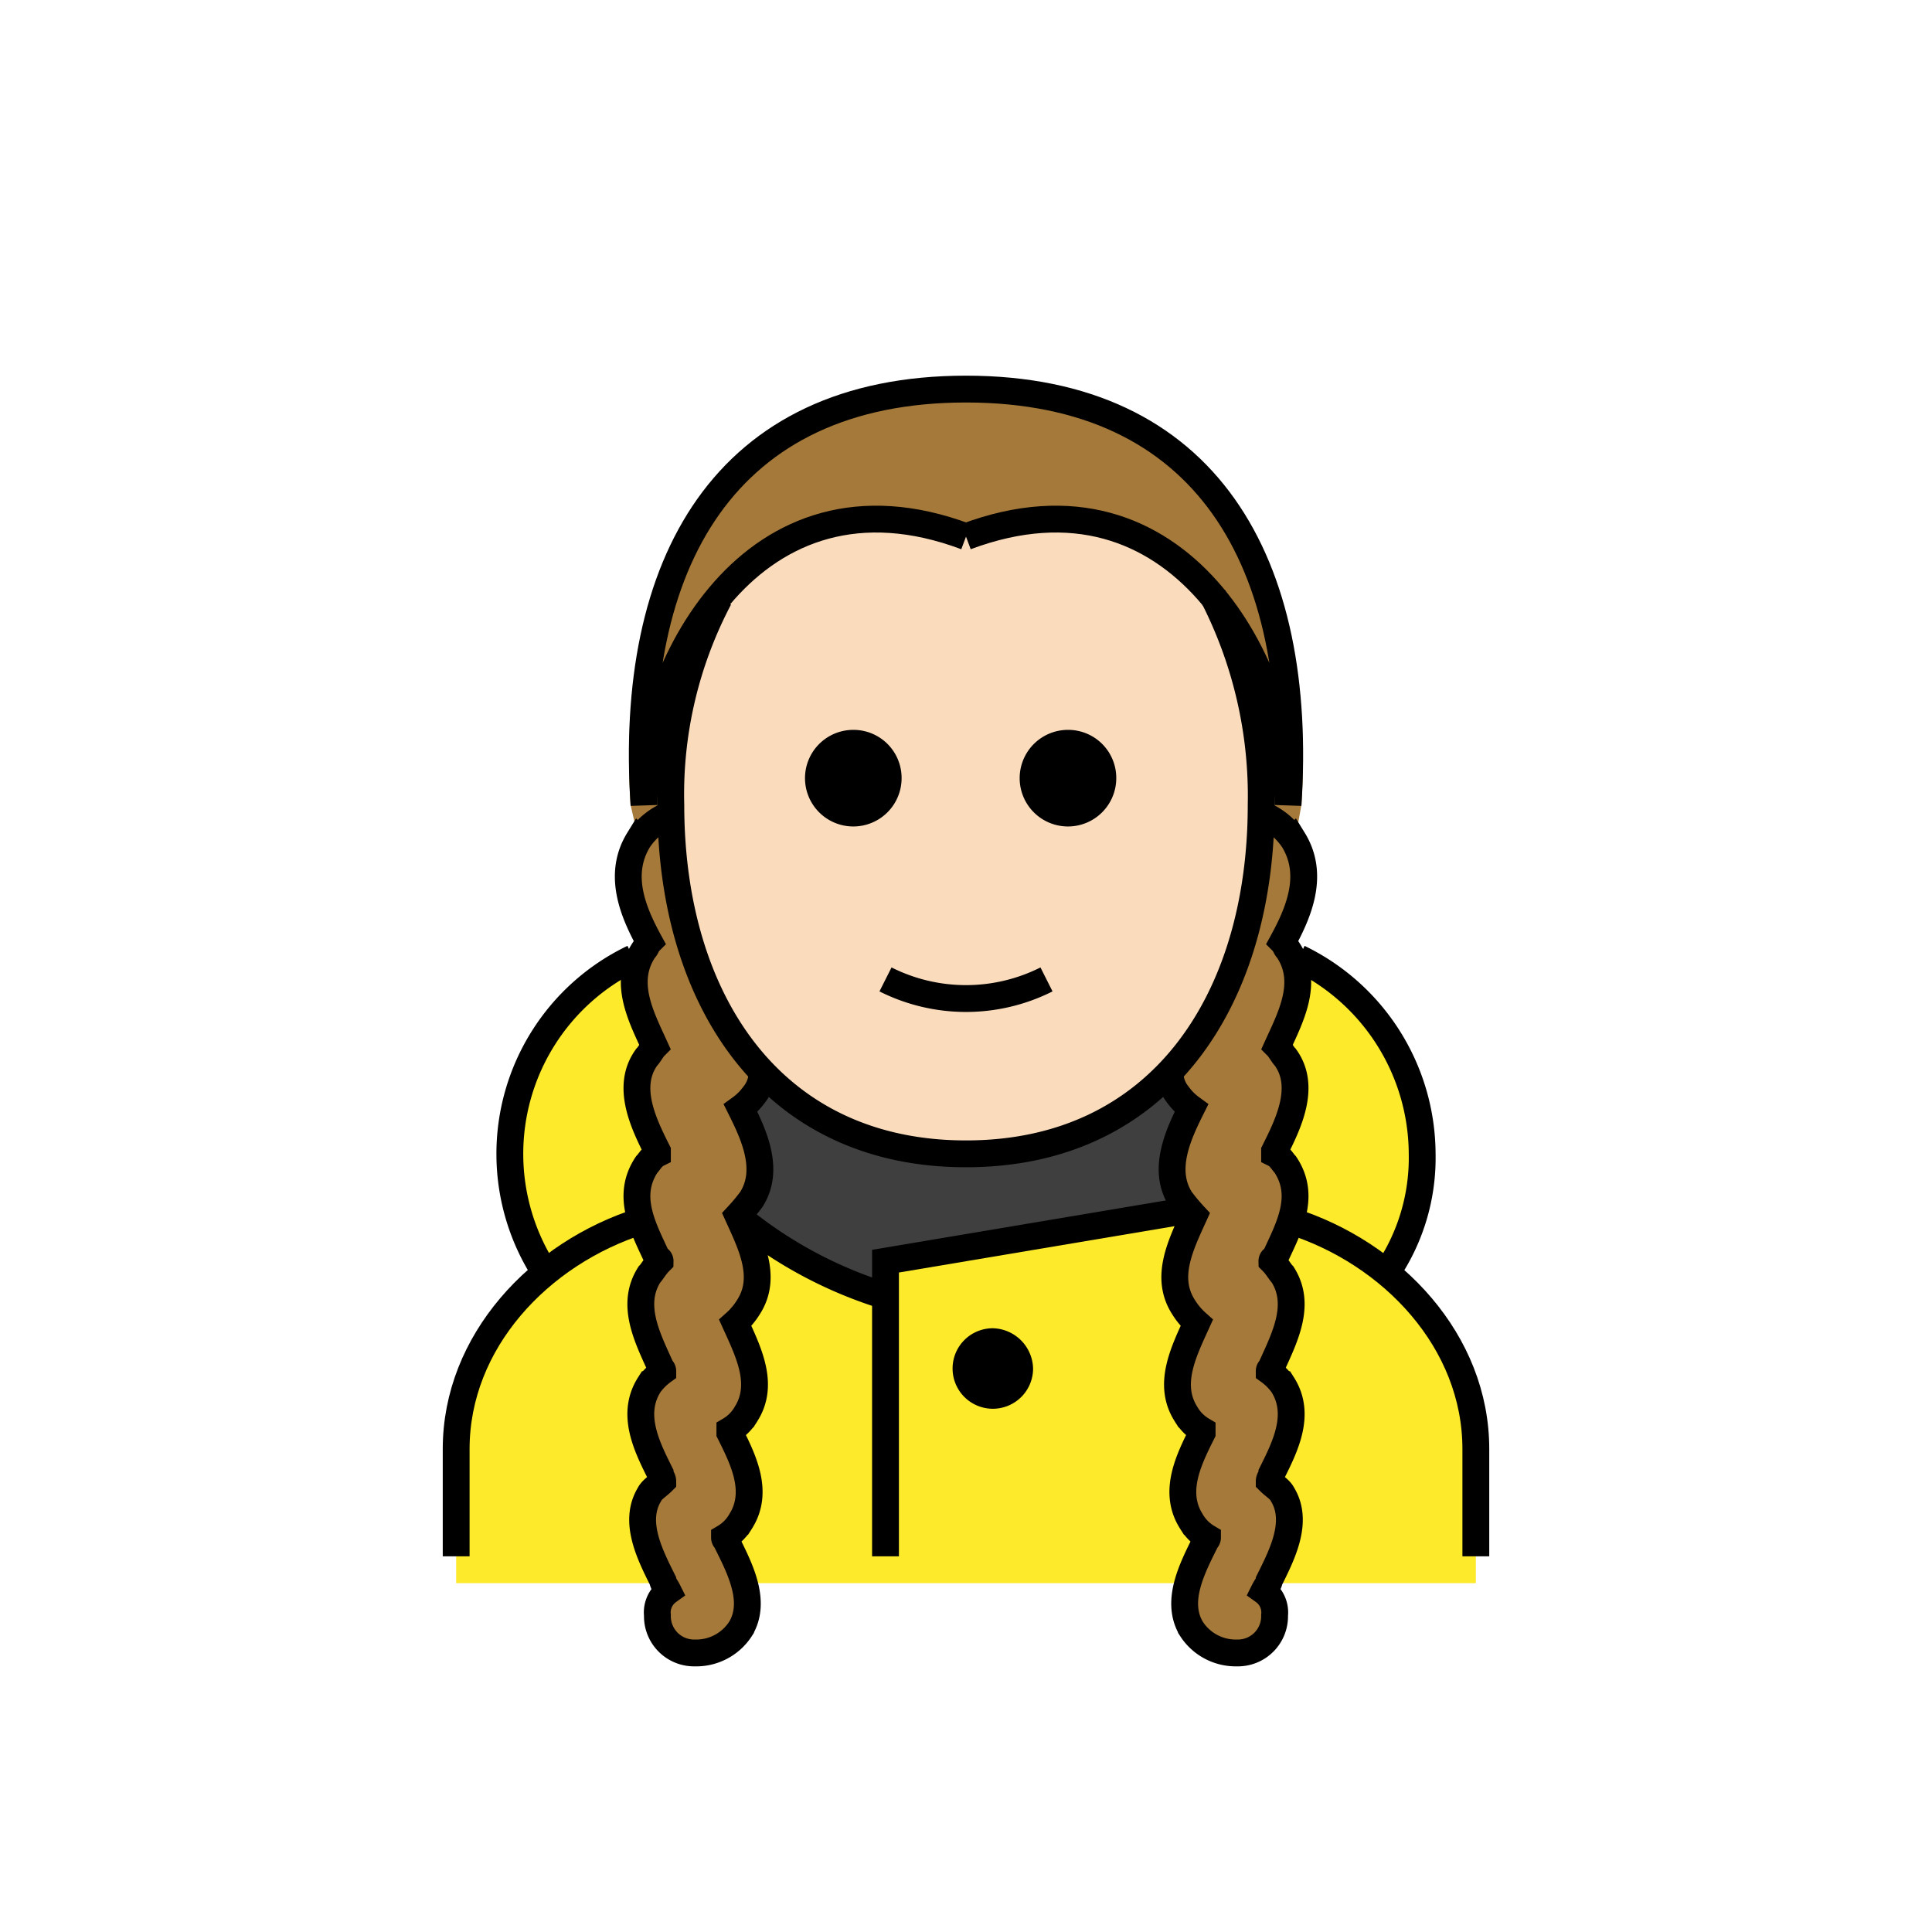 <svg id="emoji" viewBox="0 0 72 72" xmlns="http://www.w3.org/2000/svg" width="64" height="64">
  <g id="color">
    <rect x="26" y="36" width="20" height="14" fill="#3f3f3f"/>
    <path fill="#fcea2b" d="M51.6,47.4A7.67,7.67,0,0,0,53,43a7.993,7.993,0,0,0-7-7.9v10c-.3,0-.7-.1-1-.1L33,47v1.3A17.954,17.954,0,0,1,27,45a3.402,3.402,0,0,0-1,.1v-10A8.07,8.07,0,0,0,19,43a7.441,7.441,0,0,0,1.4,4.4A8.637,8.637,0,0,0,17,54v5H55V54A8.799,8.799,0,0,0,51.6,47.4Z"/>
    <path fill="#a57939" d="M28.4,40a1.33,1.33,0,0,1-.3.8,2.252,2.252,0,0,1-.5.5c.5,1,1.1,2.3.4,3.4a7.365,7.365,0,0,1-.5.6c.5,1.1,1.1,2.3.4,3.4a2.651,2.651,0,0,1-.5.6h0c.5,1.1,1.1,2.3.4,3.4a1.698,1.698,0,0,1-.6.6v.1c.5,1,1.1,2.2.4,3.3a1.698,1.698,0,0,1-.6.6c0,.1.1.1.1.2.5,1,1.1,2.2.5,3.2a1.966,1.966,0,0,1-1.7.9,1.367,1.367,0,0,1-1.4-1.4.975.975,0,0,1,.4-.9c-.1-.2-.2-.3-.2-.4-.5-1-1.1-2.2-.5-3.2.1-.2.3-.3.5-.5,0-.1-.1-.2-.1-.3-.5-1-1.1-2.2-.4-3.3a2.252,2.252,0,0,1,.5-.5c0-.1-.1-.1-.1-.2-.5-1.1-1.1-2.3-.4-3.4.1-.1.2-.3.4-.5a.098.098,0,0,0-.1-.1c-.5-1.1-1.2-2.3-.4-3.5.1-.1.2-.3.4-.4v-.1c-.5-1-1.2-2.4-.4-3.5.1-.1.2-.3.3-.4-.5-1.1-1.2-2.4-.4-3.6.1-.1.1-.2.2-.3-.6-1.1-1.2-2.5-.4-3.8L23.5,30C22.9,21,27,14.5,36,14.5S49.1,21,48.5,30l-.2,1.1c.8,1.3.2,2.7-.4,3.8.1.1.2.2.2.3.8,1.2.1,2.6-.4,3.6.2.2.3.3.3.4.7,1.2.1,2.5-.4,3.5v.1l.4.4c.7,1.1.1,2.4-.4,3.5a.098.098,0,0,1-.1.1,1.756,1.756,0,0,1,.4.5c.7,1.1.1,2.3-.4,3.4,0,.1-.1.1-.1.2.2.2.4.3.5.5.7,1.1.1,2.2-.4,3.3,0,.1-.1.2-.1.3l.5.5c.6,1,.1,2.1-.5,3.2-.1.1-.1.3-.2.4a1.489,1.489,0,0,1,.4.9,1.367,1.367,0,0,1-1.4,1.4,1.772,1.772,0,0,1-1.7-.9c-.6-1-.1-2.1.5-3.2,0-.1.1-.1.1-.2a1.698,1.698,0,0,1-.6-.6c-.7-1.1-.1-2.2.4-3.3v-.1a1.698,1.698,0,0,1-.6-.6c-.7-1.1-.1-2.3.4-3.4h0a1.333,1.333,0,0,1-.5-.6c-.7-1.1-.1-2.3.4-3.4a1.333,1.333,0,0,1-.5-.6c-.7-1.1-.1-2.4.4-3.4l-.5-.5a1.33,1.33,0,0,1-.3-.8H28.4Z"/>
  </g>
  <g id="skin">
    <path fill="#fadcbc" d="M36,20c-4.1-1.5-7.1-.2-9.1,2.2A15.287,15.287,0,0,0,25,30c0,7.2,3.7,13,11,13s11-5.8,11-13a15.287,15.287,0,0,0-1.9-7.8C43.1,19.8,40.1,18.5,36,20Z"/>
  </g>
  <g id="line">
    <path fill="none" stroke="#000" strokeLinecap="round" strokeLinejoin="round" strokeWidth="2" d="M36,20c8-3,12,5,12,10,.6-9-3-15.5-12-15.5"/>
    <path fill="none" stroke="#000" strokeLinecap="round" strokeLinejoin="round" strokeWidth="2" d="M36,20c-8-3-12,5-12,10-.6-9,3-15.5,12-15.5"/>
    <path d="M41.6,29a1.8,1.8,0,1,1-1.8-1.8A1.792,1.792,0,0,1,41.6,29"/>
    <path d="M33.6,29a1.8,1.8,0,1,1-1.8-1.8A1.792,1.792,0,0,1,33.6,29"/>
    <path d="M38.5,51A1.5,1.5,0,1,1,37,49.5,1.538,1.538,0,0,1,38.5,51"/>
    <path fill="none" stroke="#000" strokeLinecap="round" strokeLinejoin="round" strokeWidth="2" d="M33,36.5a6.671,6.671,0,0,0,6,0"/>
    <path fill="none" stroke="#000" strokeMiterlimit="10" strokeWidth="2" d="M26.8,22.3A15.652,15.652,0,0,0,25,30c0,7.2,3.7,13,11,13s11-5.8,11-13a16.326,16.326,0,0,0-1.8-7.8"/>
    <path fill="none" stroke="#000" strokeLinecap="round" strokeLinejoin="round" strokeWidth="2" d="M43.6,40a1.33,1.33,0,0,0,.3.8,2.252,2.252,0,0,0,.5.5c-.5,1-1.1,2.3-.4,3.4a7.365,7.365,0,0,0,.5.6c-.5,1.1-1.1,2.3-.4,3.4a2.651,2.651,0,0,0,.5.6h0c-.5,1.1-1.1,2.3-.4,3.4a1.698,1.698,0,0,0,.6.6v.1c-.5,1-1.1,2.2-.4,3.3a1.698,1.698,0,0,0,.6.6c0,.1-.1.1-.1.2-.5,1-1.1,2.2-.5,3.2a1.966,1.966,0,0,0,1.7.9,1.367,1.367,0,0,0,1.4-1.4.975.975,0,0,0-.4-.9c.1-.2.2-.3.2-.4.5-1,1.1-2.2.5-3.2-.1-.2-.3-.3-.5-.5,0-.1.1-.2.1-.3.5-1,1.1-2.2.4-3.3a2.252,2.252,0,0,0-.5-.5c0-.1.1-.1.1-.2.5-1.1,1.1-2.3.4-3.4-.1-.1-.2-.3-.4-.5a.098.098,0,0,1,.1-.1c.5-1.1,1.2-2.3.4-3.5-.1-.1-.2-.3-.4-.4v-.1c.5-1,1.2-2.4.4-3.5-.1-.1-.2-.3-.3-.4.5-1.1,1.2-2.4.4-3.6-.1-.1-.1-.2-.2-.3.6-1.1,1.2-2.5.4-3.8a2.56,2.56,0,0,0-1.3-1"/>
    <path fill="none" stroke="#000" strokeLinecap="round" strokeLinejoin="round" strokeWidth="2" d="M28.4,40a1.33,1.33,0,0,1-.3.8,2.252,2.252,0,0,1-.5.5c.5,1,1.1,2.3.4,3.4a7.365,7.365,0,0,1-.5.6c.5,1.1,1.1,2.3.4,3.4a2.651,2.651,0,0,1-.5.6h0c.5,1.1,1.1,2.3.4,3.4a1.698,1.698,0,0,1-.6.6v.1c.5,1,1.1,2.2.4,3.3a1.698,1.698,0,0,1-.6.6c0,.1.1.1.1.2.5,1,1.1,2.2.5,3.2a1.966,1.966,0,0,1-1.7.9,1.367,1.367,0,0,1-1.4-1.4.975.975,0,0,1,.4-.9c-.1-.2-.2-.3-.2-.4-.5-1-1.1-2.2-.5-3.2.1-.2.3-.3.5-.5,0-.1-.1-.2-.1-.3-.5-1-1.1-2.2-.4-3.3a2.252,2.252,0,0,1,.5-.5c0-.1-.1-.1-.1-.2-.5-1.1-1.1-2.3-.4-3.4.1-.1.2-.3.4-.5a.098.098,0,0,0-.1-.1c-.5-1.1-1.2-2.3-.4-3.5.1-.1.2-.3.4-.4v-.1c-.5-1-1.2-2.4-.4-3.5.1-.1.2-.3.3-.4-.5-1.1-1.2-2.4-.4-3.6.1-.1.1-.2.2-.3-.6-1.1-1.2-2.5-.4-3.8a2.56,2.56,0,0,1,1.3-1"/>
    <path fill="none" stroke="#000" strokeLinecap="round" strokeLinejoin="round" strokeWidth="2" d="M20.3,47.4a8.094,8.094,0,0,1,3.3-11.7"/>
    <path fill="none" stroke="#000" strokeLinecap="round" strokeLinejoin="round" strokeWidth="2" d="M27.7,45.5A16.066,16.066,0,0,0,33,48.3"/>
    <path fill="none" stroke="#000" strokeLinecap="round" strokeLinejoin="round" strokeWidth="2" d="M17,58V54c0-4,3.1-7.3,6.9-8.5"/>
    <path fill="none" stroke="#000" strokeLinecap="round" strokeLinejoin="round" strokeWidth="2" d="M44.3,45.1,33,47V58"/>
    <path fill="none" stroke="#000" strokeLinecap="round" strokeLinejoin="round" strokeWidth="2" d="M55,58V54c0-4-3.1-7.3-6.9-8.5"/>
    <path fill="none" stroke="#000" strokeLinecap="round" strokeLinejoin="round" strokeWidth="2" d="M51.7,47.4A7.578,7.578,0,0,0,53,43a8.143,8.143,0,0,0-4.6-7.3"/>
  </g>
</svg>
